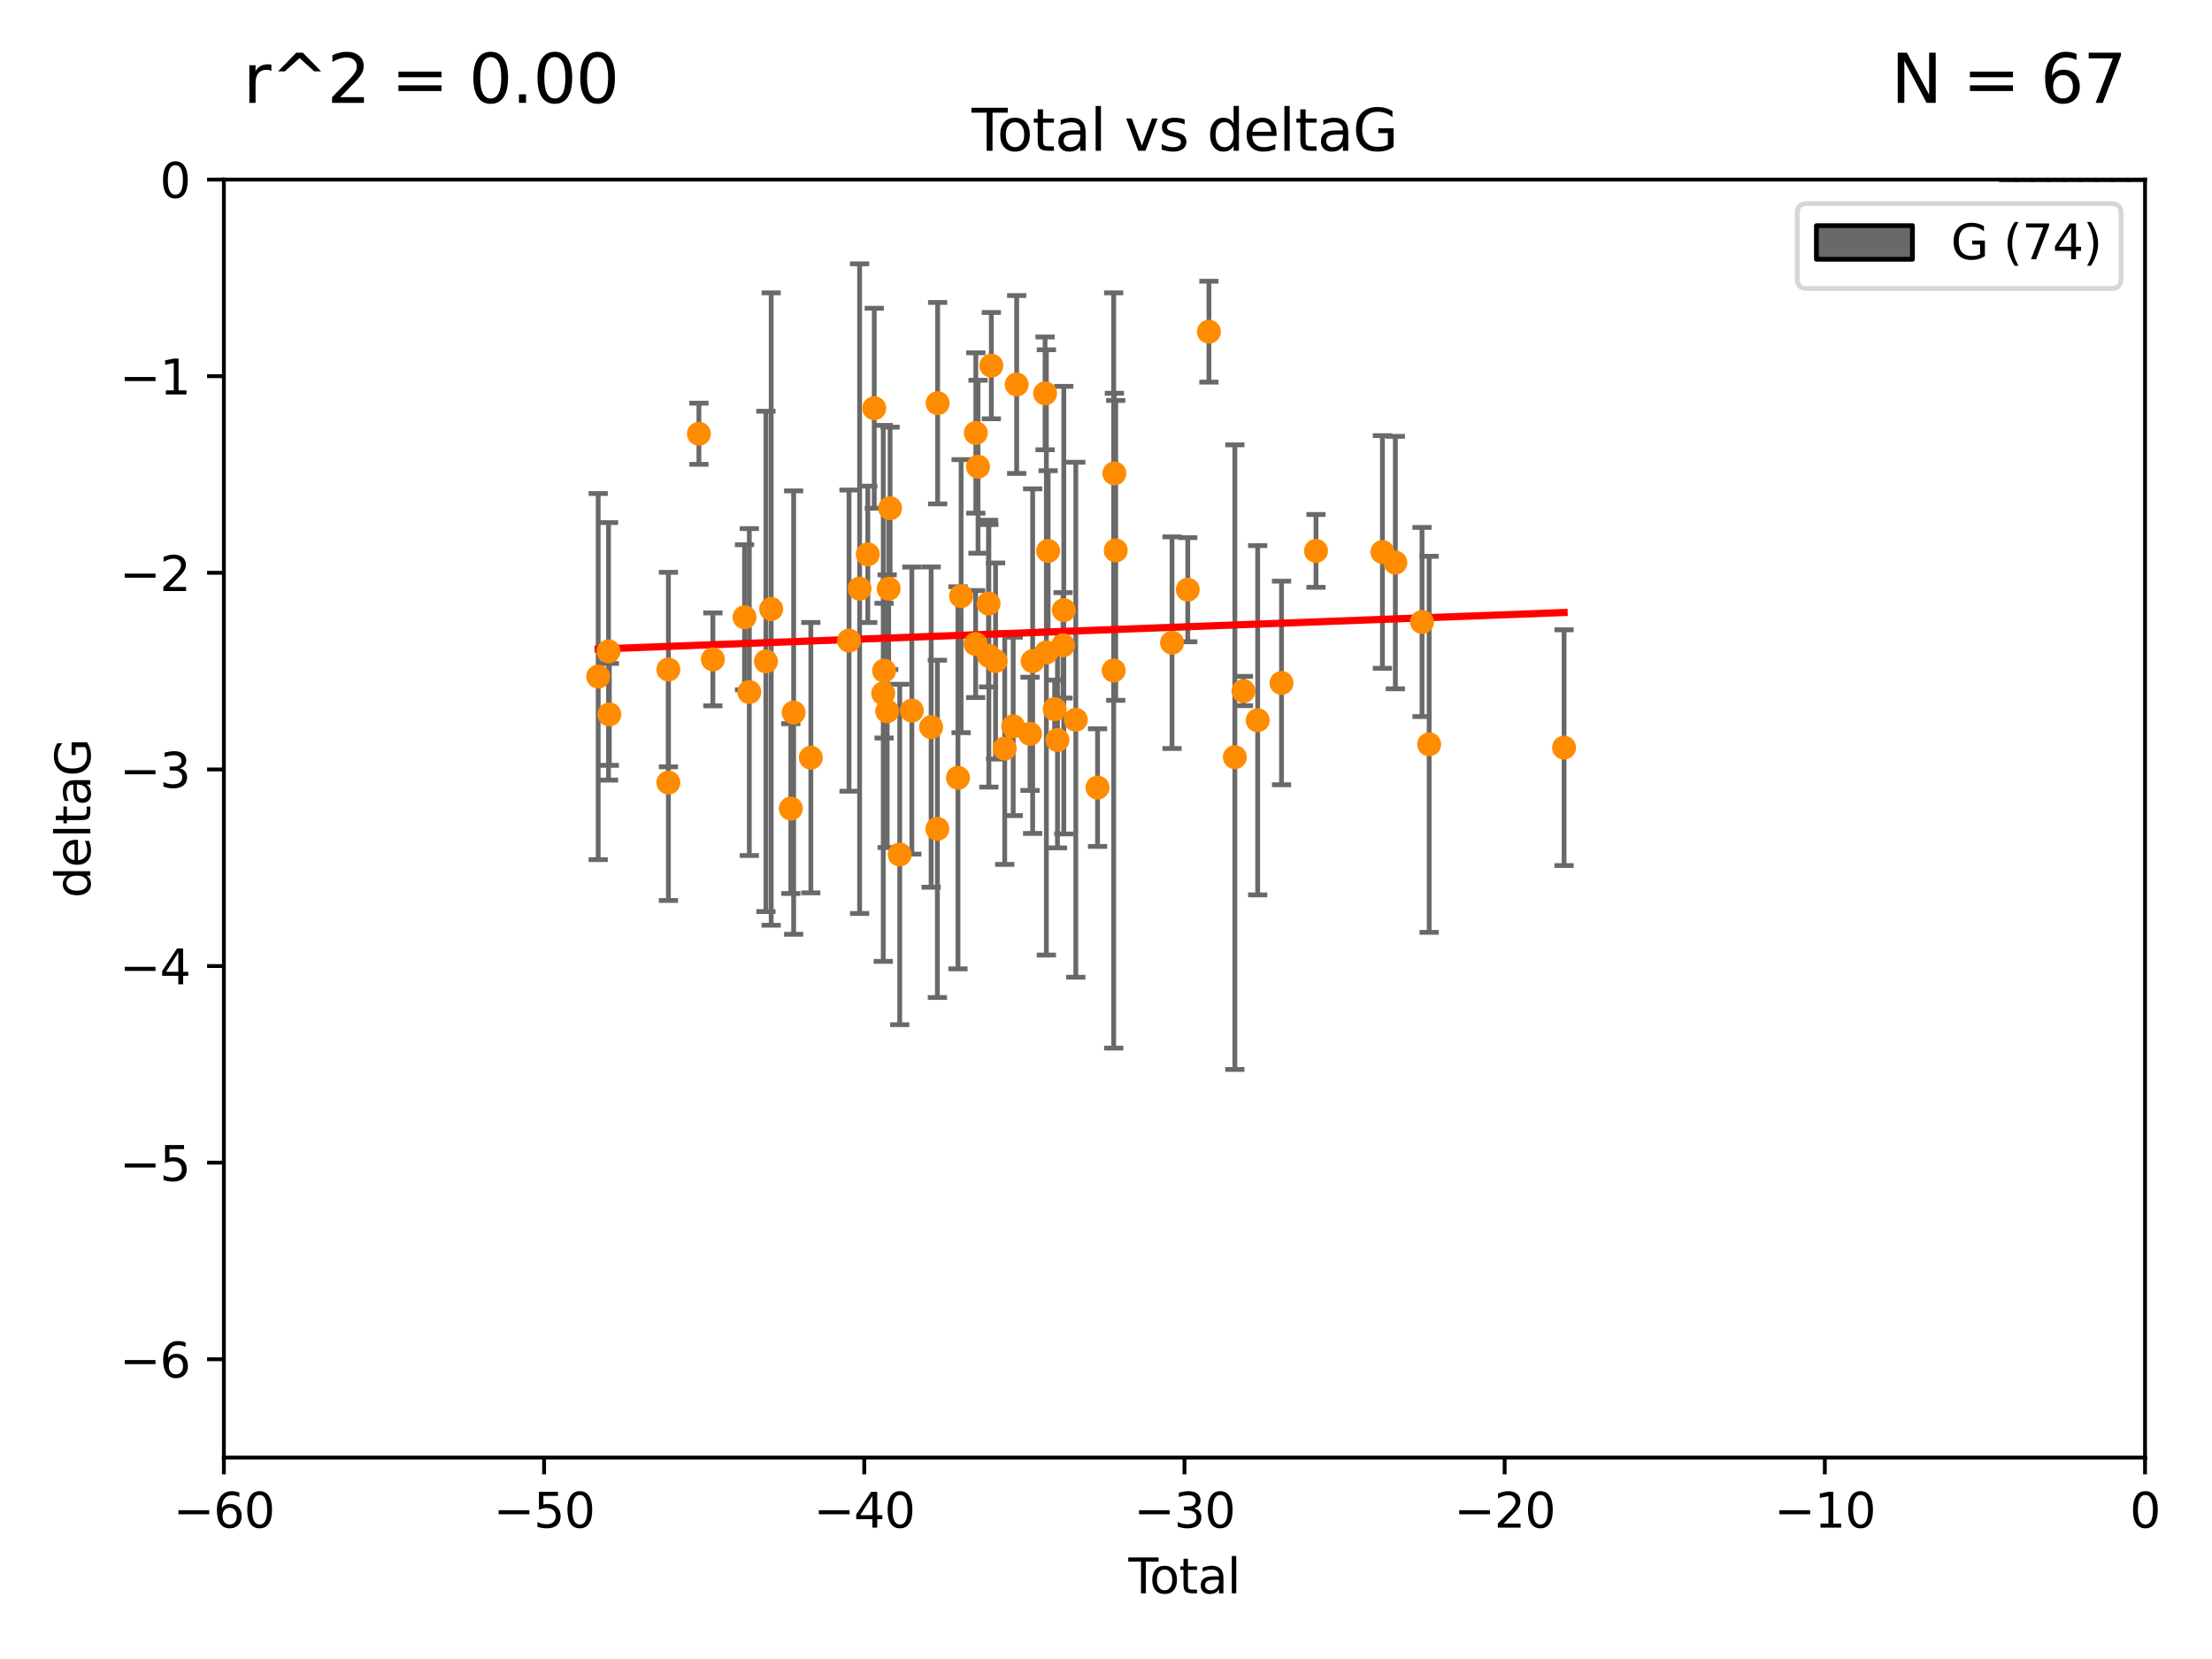 <?xml version="1.0" encoding="utf-8" standalone="no"?>
<!DOCTYPE svg PUBLIC "-//W3C//DTD SVG 1.1//EN"
  "http://www.w3.org/Graphics/SVG/1.1/DTD/svg11.dtd">
<svg xmlns:xlink="http://www.w3.org/1999/xlink" width="460.8pt" height="345.6pt" viewBox="0 0 460.8 345.6" xmlns="http://www.w3.org/2000/svg" version="1.1">
 <defs>
  <style type="text/css">*{stroke-linejoin: round; stroke-linecap: butt}</style>
 </defs>
 <g id="figure_1">
  <g id="patch_1">
   <path d="M 0 345.6 
L 460.8 345.6 
L 460.8 0 
L 0 0 
z
" style="fill: #ffffff"/>
  </g>
  <g id="axes_1">
   <g id="patch_2">
    <path d="M 46.64 303.64 
L 446.85 303.64 
L 446.85 37.411 
L 46.64 37.411 
z
" style="fill: #ffffff"/>
   </g>
   <g id="patch_3">
    <path d="M 416.675 37.411 
L 420.01 37.411 
L 420.01 37.411 
L 416.675 37.411 
z
" clip-path="url(#p3f05fe6dc8)" style="fill: #696969; stroke: #000000; stroke-linejoin: miter"/>
   </g>
   <g id="patch_4">
    <path d="M 420.01 37.411 
L 423.345 37.411 
L 423.345 -1273.254 
L 420.01 -1273.254 
z
" clip-path="url(#p3f05fe6dc8)" style="fill: #696969; stroke: #000000; stroke-linejoin: miter"/>
   </g>
   <g id="patch_5">
    <path d="M 423.345 37.411 
L 426.68 37.411 
L 426.68 -658.88 
L 423.345 -658.88 
z
" clip-path="url(#p3f05fe6dc8)" style="fill: #696969; stroke: #000000; stroke-linejoin: miter"/>
   </g>
   <g id="patch_6">
    <path d="M 426.68 37.411 
L 430.015 37.411 
L 430.015 -249.297 
L 426.68 -249.297 
z
" clip-path="url(#p3f05fe6dc8)" style="fill: #696969; stroke: #000000; stroke-linejoin: miter"/>
   </g>
   <g id="patch_7">
    <path d="M 430.015 37.411 
L 433.35 37.411 
L 433.35 -208.338 
L 430.015 -208.338 
z
" clip-path="url(#p3f05fe6dc8)" style="fill: #696969; stroke: #000000; stroke-linejoin: miter"/>
   </g>
   <g id="patch_8">
    <path d="M 433.35 37.411 
L 436.685 37.411 
L 436.685 -85.464 
L 433.35 -85.464 
z
" clip-path="url(#p3f05fe6dc8)" style="fill: #696969; stroke: #000000; stroke-linejoin: miter"/>
   </g>
   <g id="patch_9">
    <path d="M 436.685 37.411 
L 440.02 37.411 
L 440.02 -126.422 
L 436.685 -126.422 
z
" clip-path="url(#p3f05fe6dc8)" style="fill: #696969; stroke: #000000; stroke-linejoin: miter"/>
   </g>
   <g id="patch_10">
    <path d="M 440.02 37.411 
L 443.355 37.411 
L 443.355 -44.505 
L 440.02 -44.505 
z
" clip-path="url(#p3f05fe6dc8)" style="fill: #696969; stroke: #000000; stroke-linejoin: miter"/>
   </g>
   <g id="patch_11">
    <path d="M 443.355 37.411 
L 446.691 37.411 
L 446.691 -85.464 
L 443.355 -85.464 
z
" clip-path="url(#p3f05fe6dc8)" style="fill: #696969; stroke: #000000; stroke-linejoin: miter"/>
   </g>
   <g id="PathCollection_1">
    <defs>
     <path id="mf55f374296" d="M 0 1.118 
C 0.297 1.118 0.581 1 0.791 0.791 
C 1 0.581 1.118 0.297 1.118 0 
C 1.118 -0.297 1 -0.581 0.791 -0.791 
C 0.581 -1 0.297 -1.118 0 -1.118 
C -0.297 -1.118 -0.581 -1 -0.791 -0.791 
C -1 -0.581 -1.118 -0.297 -1.118 0 
C -1.118 0.297 -1 0.581 -0.791 0.791 
C -0.581 1 -0.297 1.118 0 1.118 
z
" style="stroke: #ff8c00"/>
    </defs>
    <g clip-path="url(#p3f05fe6dc8)">
     <use xlink:href="#mf55f374296" x="124.615" y="140.944" style="fill: #ff8c00; stroke: #ff8c00"/>
     <use xlink:href="#mf55f374296" x="126.767" y="135.686" style="fill: #ff8c00; stroke: #ff8c00"/>
     <use xlink:href="#mf55f374296" x="126.935" y="148.823" style="fill: #ff8c00; stroke: #ff8c00"/>
     <use xlink:href="#mf55f374296" x="139.238" y="163.027" style="fill: #ff8c00; stroke: #ff8c00"/>
     <use xlink:href="#mf55f374296" x="139.241" y="139.482" style="fill: #ff8c00; stroke: #ff8c00"/>
     <use xlink:href="#mf55f374296" x="145.596" y="90.356" style="fill: #ff8c00; stroke: #ff8c00"/>
     <use xlink:href="#mf55f374296" x="148.505" y="137.361" style="fill: #ff8c00; stroke: #ff8c00"/>
     <use xlink:href="#mf55f374296" x="155.1" y="128.589" style="fill: #ff8c00; stroke: #ff8c00"/>
     <use xlink:href="#mf55f374296" x="156.096" y="144.168" style="fill: #ff8c00; stroke: #ff8c00"/>
     <use xlink:href="#mf55f374296" x="159.559" y="137.783" style="fill: #ff8c00; stroke: #ff8c00"/>
     <use xlink:href="#mf55f374296" x="160.651" y="126.872" style="fill: #ff8c00; stroke: #ff8c00"/>
     <use xlink:href="#mf55f374296" x="164.742" y="168.441" style="fill: #ff8c00; stroke: #ff8c00"/>
     <use xlink:href="#mf55f374296" x="165.332" y="148.445" style="fill: #ff8c00; stroke: #ff8c00"/>
     <use xlink:href="#mf55f374296" x="168.912" y="157.835" style="fill: #ff8c00; stroke: #ff8c00"/>
     <use xlink:href="#mf55f374296" x="176.872" y="133.454" style="fill: #ff8c00; stroke: #ff8c00"/>
     <use xlink:href="#mf55f374296" x="179.071" y="122.627" style="fill: #ff8c00; stroke: #ff8c00"/>
     <use xlink:href="#mf55f374296" x="180.778" y="115.476" style="fill: #ff8c00; stroke: #ff8c00"/>
     <use xlink:href="#mf55f374296" x="182.122" y="85.045" style="fill: #ff8c00; stroke: #ff8c00"/>
     <use xlink:href="#mf55f374296" x="183.999" y="144.443" style="fill: #ff8c00; stroke: #ff8c00"/>
     <use xlink:href="#mf55f374296" x="184.171" y="139.714" style="fill: #ff8c00; stroke: #ff8c00"/>
     <use xlink:href="#mf55f374296" x="184.812" y="148.158" style="fill: #ff8c00; stroke: #ff8c00"/>
     <use xlink:href="#mf55f374296" x="185.126" y="122.636" style="fill: #ff8c00; stroke: #ff8c00"/>
     <use xlink:href="#mf55f374296" x="185.422" y="105.883" style="fill: #ff8c00; stroke: #ff8c00"/>
     <use xlink:href="#mf55f374296" x="187.429" y="178.006" style="fill: #ff8c00; stroke: #ff8c00"/>
     <use xlink:href="#mf55f374296" x="189.957" y="148.023" style="fill: #ff8c00; stroke: #ff8c00"/>
     <use xlink:href="#mf55f374296" x="193.973" y="151.468" style="fill: #ff8c00; stroke: #ff8c00"/>
     <use xlink:href="#mf55f374296" x="195.271" y="172.667" style="fill: #ff8c00; stroke: #ff8c00"/>
     <use xlink:href="#mf55f374296" x="195.329" y="83.988" style="fill: #ff8c00; stroke: #ff8c00"/>
     <use xlink:href="#mf55f374296" x="199.563" y="162.032" style="fill: #ff8c00; stroke: #ff8c00"/>
     <use xlink:href="#mf55f374296" x="200.215" y="124.187" style="fill: #ff8c00; stroke: #ff8c00"/>
     <use xlink:href="#mf55f374296" x="203.244" y="134.166" style="fill: #ff8c00; stroke: #ff8c00"/>
     <use xlink:href="#mf55f374296" x="203.279" y="90.2" style="fill: #ff8c00; stroke: #ff8c00"/>
     <use xlink:href="#mf55f374296" x="203.742" y="97.228" style="fill: #ff8c00; stroke: #ff8c00"/>
     <use xlink:href="#mf55f374296" x="205.934" y="125.733" style="fill: #ff8c00; stroke: #ff8c00"/>
     <use xlink:href="#mf55f374296" x="206" y="136.616" style="fill: #ff8c00; stroke: #ff8c00"/>
     <use xlink:href="#mf55f374296" x="206.515" y="76.167" style="fill: #ff8c00; stroke: #ff8c00"/>
     <use xlink:href="#mf55f374296" x="207.399" y="137.699" style="fill: #ff8c00; stroke: #ff8c00"/>
     <use xlink:href="#mf55f374296" x="209.301" y="155.934" style="fill: #ff8c00; stroke: #ff8c00"/>
     <use xlink:href="#mf55f374296" x="211.068" y="151.313" style="fill: #ff8c00; stroke: #ff8c00"/>
     <use xlink:href="#mf55f374296" x="211.791" y="80.094" style="fill: #ff8c00; stroke: #ff8c00"/>
     <use xlink:href="#mf55f374296" x="214.574" y="152.872" style="fill: #ff8c00; stroke: #ff8c00"/>
     <use xlink:href="#mf55f374296" x="215.119" y="137.728" style="fill: #ff8c00; stroke: #ff8c00"/>
     <use xlink:href="#mf55f374296" x="217.709" y="81.947" style="fill: #ff8c00; stroke: #ff8c00"/>
     <use xlink:href="#mf55f374296" x="217.978" y="135.909" style="fill: #ff8c00; stroke: #ff8c00"/>
     <use xlink:href="#mf55f374296" x="218.346" y="114.764" style="fill: #ff8c00; stroke: #ff8c00"/>
     <use xlink:href="#mf55f374296" x="219.703" y="147.722" style="fill: #ff8c00; stroke: #ff8c00"/>
     <use xlink:href="#mf55f374296" x="220.294" y="154.155" style="fill: #ff8c00; stroke: #ff8c00"/>
     <use xlink:href="#mf55f374296" x="221.45" y="134.434" style="fill: #ff8c00; stroke: #ff8c00"/>
     <use xlink:href="#mf55f374296" x="221.608" y="127.102" style="fill: #ff8c00; stroke: #ff8c00"/>
     <use xlink:href="#mf55f374296" x="224.109" y="149.934" style="fill: #ff8c00; stroke: #ff8c00"/>
     <use xlink:href="#mf55f374296" x="228.638" y="164.072" style="fill: #ff8c00; stroke: #ff8c00"/>
     <use xlink:href="#mf55f374296" x="232.003" y="139.672" style="fill: #ff8c00; stroke: #ff8c00"/>
     <use xlink:href="#mf55f374296" x="232.144" y="98.614" style="fill: #ff8c00; stroke: #ff8c00"/>
     <use xlink:href="#mf55f374296" x="232.427" y="114.66" style="fill: #ff8c00; stroke: #ff8c00"/>
     <use xlink:href="#mf55f374296" x="244.154" y="133.882" style="fill: #ff8c00; stroke: #ff8c00"/>
     <use xlink:href="#mf55f374296" x="247.434" y="122.845" style="fill: #ff8c00; stroke: #ff8c00"/>
     <use xlink:href="#mf55f374296" x="251.841" y="69.093" style="fill: #ff8c00; stroke: #ff8c00"/>
     <use xlink:href="#mf55f374296" x="257.243" y="157.729" style="fill: #ff8c00; stroke: #ff8c00"/>
     <use xlink:href="#mf55f374296" x="259.034" y="143.954" style="fill: #ff8c00; stroke: #ff8c00"/>
     <use xlink:href="#mf55f374296" x="262.001" y="150.038" style="fill: #ff8c00; stroke: #ff8c00"/>
     <use xlink:href="#mf55f374296" x="266.964" y="142.274" style="fill: #ff8c00; stroke: #ff8c00"/>
     <use xlink:href="#mf55f374296" x="274.148" y="114.763" style="fill: #ff8c00; stroke: #ff8c00"/>
     <use xlink:href="#mf55f374296" x="287.981" y="114.987" style="fill: #ff8c00; stroke: #ff8c00"/>
     <use xlink:href="#mf55f374296" x="290.681" y="117.198" style="fill: #ff8c00; stroke: #ff8c00"/>
     <use xlink:href="#mf55f374296" x="296.234" y="129.571" style="fill: #ff8c00; stroke: #ff8c00"/>
     <use xlink:href="#mf55f374296" x="297.72" y="155.059" style="fill: #ff8c00; stroke: #ff8c00"/>
     <use xlink:href="#mf55f374296" x="325.824" y="155.752" style="fill: #ff8c00; stroke: #ff8c00"/>
    </g>
   </g>
   <g id="matplotlib.axis_1">
    <g id="xtick_1">
     <g id="line2d_1">
      <defs>
       <path id="m2615e1c889" d="M 0 0 
L 0 3.5 
" style="stroke: #000000; stroke-width: 0.8"/>
      </defs>
      <g>
       <use xlink:href="#m2615e1c889" x="46.64" y="303.64" style="stroke: #000000; stroke-width: 0.8"/>
      </g>
     </g>
     <g id="text_1">
      <!-- −60 -->
      <g transform="translate(36.088 318.238)scale(0.1 -0.1)">
       <defs>
        <path id="DejaVuSans-2212" d="M 678 2272 
L 4684 2272 
L 4684 1741 
L 678 1741 
L 678 2272 
z
" transform="scale(0.016)"/>
        <path id="DejaVuSans-36" d="M 2113 2584 
Q 1688 2584 1439 2293 
Q 1191 2003 1191 1497 
Q 1191 994 1439 701 
Q 1688 409 2113 409 
Q 2538 409 2786 701 
Q 3034 994 3034 1497 
Q 3034 2003 2786 2293 
Q 2538 2584 2113 2584 
z
M 3366 4563 
L 3366 3988 
Q 3128 4100 2886 4159 
Q 2644 4219 2406 4219 
Q 1781 4219 1451 3797 
Q 1122 3375 1075 2522 
Q 1259 2794 1537 2939 
Q 1816 3084 2150 3084 
Q 2853 3084 3261 2657 
Q 3669 2231 3669 1497 
Q 3669 778 3244 343 
Q 2819 -91 2113 -91 
Q 1303 -91 875 529 
Q 447 1150 447 2328 
Q 447 3434 972 4092 
Q 1497 4750 2381 4750 
Q 2619 4750 2861 4703 
Q 3103 4656 3366 4563 
z
" transform="scale(0.016)"/>
        <path id="DejaVuSans-30" d="M 2034 4250 
Q 1547 4250 1301 3770 
Q 1056 3291 1056 2328 
Q 1056 1369 1301 889 
Q 1547 409 2034 409 
Q 2525 409 2770 889 
Q 3016 1369 3016 2328 
Q 3016 3291 2770 3770 
Q 2525 4250 2034 4250 
z
M 2034 4750 
Q 2819 4750 3233 4129 
Q 3647 3509 3647 2328 
Q 3647 1150 3233 529 
Q 2819 -91 2034 -91 
Q 1250 -91 836 529 
Q 422 1150 422 2328 
Q 422 3509 836 4129 
Q 1250 4750 2034 4750 
z
" transform="scale(0.016)"/>
       </defs>
       <use xlink:href="#DejaVuSans-2212"/>
       <use xlink:href="#DejaVuSans-36" x="83.789"/>
       <use xlink:href="#DejaVuSans-30" x="147.412"/>
      </g>
     </g>
    </g>
    <g id="xtick_2">
     <g id="line2d_2">
      <g>
       <use xlink:href="#m2615e1c889" x="113.342" y="303.64" style="stroke: #000000; stroke-width: 0.8"/>
      </g>
     </g>
     <g id="text_2">
      <!-- −50 -->
      <g transform="translate(102.789 318.238)scale(0.1 -0.1)">
       <defs>
        <path id="DejaVuSans-35" d="M 691 4666 
L 3169 4666 
L 3169 4134 
L 1269 4134 
L 1269 2991 
Q 1406 3038 1543 3061 
Q 1681 3084 1819 3084 
Q 2600 3084 3056 2656 
Q 3513 2228 3513 1497 
Q 3513 744 3044 326 
Q 2575 -91 1722 -91 
Q 1428 -91 1123 -41 
Q 819 9 494 109 
L 494 744 
Q 775 591 1075 516 
Q 1375 441 1709 441 
Q 2250 441 2565 725 
Q 2881 1009 2881 1497 
Q 2881 1984 2565 2268 
Q 2250 2553 1709 2553 
Q 1456 2553 1204 2497 
Q 953 2441 691 2322 
L 691 4666 
z
" transform="scale(0.016)"/>
       </defs>
       <use xlink:href="#DejaVuSans-2212"/>
       <use xlink:href="#DejaVuSans-35" x="83.789"/>
       <use xlink:href="#DejaVuSans-30" x="147.412"/>
      </g>
     </g>
    </g>
    <g id="xtick_3">
     <g id="line2d_3">
      <g>
       <use xlink:href="#m2615e1c889" x="180.043" y="303.64" style="stroke: #000000; stroke-width: 0.8"/>
      </g>
     </g>
     <g id="text_3">
      <!-- −40 -->
      <g transform="translate(169.491 318.238)scale(0.1 -0.1)">
       <defs>
        <path id="DejaVuSans-34" d="M 2419 4116 
L 825 1625 
L 2419 1625 
L 2419 4116 
z
M 2253 4666 
L 3047 4666 
L 3047 1625 
L 3713 1625 
L 3713 1100 
L 3047 1100 
L 3047 0 
L 2419 0 
L 2419 1100 
L 313 1100 
L 313 1709 
L 2253 4666 
z
" transform="scale(0.016)"/>
       </defs>
       <use xlink:href="#DejaVuSans-2212"/>
       <use xlink:href="#DejaVuSans-34" x="83.789"/>
       <use xlink:href="#DejaVuSans-30" x="147.412"/>
      </g>
     </g>
    </g>
    <g id="xtick_4">
     <g id="line2d_4">
      <g>
       <use xlink:href="#m2615e1c889" x="246.745" y="303.64" style="stroke: #000000; stroke-width: 0.8"/>
      </g>
     </g>
     <g id="text_4">
      <!-- −30 -->
      <g transform="translate(236.193 318.238)scale(0.1 -0.1)">
       <defs>
        <path id="DejaVuSans-33" d="M 2597 2516 
Q 3050 2419 3304 2112 
Q 3559 1806 3559 1356 
Q 3559 666 3084 287 
Q 2609 -91 1734 -91 
Q 1441 -91 1130 -33 
Q 819 25 488 141 
L 488 750 
Q 750 597 1062 519 
Q 1375 441 1716 441 
Q 2309 441 2620 675 
Q 2931 909 2931 1356 
Q 2931 1769 2642 2001 
Q 2353 2234 1838 2234 
L 1294 2234 
L 1294 2753 
L 1863 2753 
Q 2328 2753 2575 2939 
Q 2822 3125 2822 3475 
Q 2822 3834 2567 4026 
Q 2313 4219 1838 4219 
Q 1578 4219 1281 4162 
Q 984 4106 628 3988 
L 628 4550 
Q 988 4650 1302 4700 
Q 1616 4750 1894 4750 
Q 2613 4750 3031 4423 
Q 3450 4097 3450 3541 
Q 3450 3153 3228 2886 
Q 3006 2619 2597 2516 
z
" transform="scale(0.016)"/>
       </defs>
       <use xlink:href="#DejaVuSans-2212"/>
       <use xlink:href="#DejaVuSans-33" x="83.789"/>
       <use xlink:href="#DejaVuSans-30" x="147.412"/>
      </g>
     </g>
    </g>
    <g id="xtick_5">
     <g id="line2d_5">
      <g>
       <use xlink:href="#m2615e1c889" x="313.447" y="303.64" style="stroke: #000000; stroke-width: 0.8"/>
      </g>
     </g>
     <g id="text_5">
      <!-- −20 -->
      <g transform="translate(302.894 318.238)scale(0.1 -0.1)">
       <defs>
        <path id="DejaVuSans-32" d="M 1228 531 
L 3431 531 
L 3431 0 
L 469 0 
L 469 531 
Q 828 903 1448 1529 
Q 2069 2156 2228 2338 
Q 2531 2678 2651 2914 
Q 2772 3150 2772 3378 
Q 2772 3750 2511 3984 
Q 2250 4219 1831 4219 
Q 1534 4219 1204 4116 
Q 875 4013 500 3803 
L 500 4441 
Q 881 4594 1212 4672 
Q 1544 4750 1819 4750 
Q 2544 4750 2975 4387 
Q 3406 4025 3406 3419 
Q 3406 3131 3298 2873 
Q 3191 2616 2906 2266 
Q 2828 2175 2409 1742 
Q 1991 1309 1228 531 
z
" transform="scale(0.016)"/>
       </defs>
       <use xlink:href="#DejaVuSans-2212"/>
       <use xlink:href="#DejaVuSans-32" x="83.789"/>
       <use xlink:href="#DejaVuSans-30" x="147.412"/>
      </g>
     </g>
    </g>
    <g id="xtick_6">
     <g id="line2d_6">
      <g>
       <use xlink:href="#m2615e1c889" x="380.148" y="303.64" style="stroke: #000000; stroke-width: 0.8"/>
      </g>
     </g>
     <g id="text_6">
      <!-- −10 -->
      <g transform="translate(369.596 318.238)scale(0.1 -0.1)">
       <defs>
        <path id="DejaVuSans-31" d="M 794 531 
L 1825 531 
L 1825 4091 
L 703 3866 
L 703 4441 
L 1819 4666 
L 2450 4666 
L 2450 531 
L 3481 531 
L 3481 0 
L 794 0 
L 794 531 
z
" transform="scale(0.016)"/>
       </defs>
       <use xlink:href="#DejaVuSans-2212"/>
       <use xlink:href="#DejaVuSans-31" x="83.789"/>
       <use xlink:href="#DejaVuSans-30" x="147.412"/>
      </g>
     </g>
    </g>
    <g id="xtick_7">
     <g id="line2d_7">
      <g>
       <use xlink:href="#m2615e1c889" x="446.85" y="303.64" style="stroke: #000000; stroke-width: 0.8"/>
      </g>
     </g>
     <g id="text_7">
      <!-- 0 -->
      <g transform="translate(443.669 318.238)scale(0.1 -0.1)">
       <use xlink:href="#DejaVuSans-30"/>
      </g>
     </g>
    </g>
    <g id="text_8">
     <!-- Total -->
     <g transform="translate(235.068 331.917)scale(0.1 -0.1)">
      <defs>
       <path id="DejaVuSans-54" d="M -19 4666 
L 3928 4666 
L 3928 4134 
L 2272 4134 
L 2272 0 
L 1638 0 
L 1638 4134 
L -19 4134 
L -19 4666 
z
" transform="scale(0.016)"/>
       <path id="DejaVuSans-6f" d="M 1959 3097 
Q 1497 3097 1228 2736 
Q 959 2375 959 1747 
Q 959 1119 1226 758 
Q 1494 397 1959 397 
Q 2419 397 2687 759 
Q 2956 1122 2956 1747 
Q 2956 2369 2687 2733 
Q 2419 3097 1959 3097 
z
M 1959 3584 
Q 2709 3584 3137 3096 
Q 3566 2609 3566 1747 
Q 3566 888 3137 398 
Q 2709 -91 1959 -91 
Q 1206 -91 779 398 
Q 353 888 353 1747 
Q 353 2609 779 3096 
Q 1206 3584 1959 3584 
z
" transform="scale(0.016)"/>
       <path id="DejaVuSans-74" d="M 1172 4494 
L 1172 3500 
L 2356 3500 
L 2356 3053 
L 1172 3053 
L 1172 1153 
Q 1172 725 1289 603 
Q 1406 481 1766 481 
L 2356 481 
L 2356 0 
L 1766 0 
Q 1100 0 847 248 
Q 594 497 594 1153 
L 594 3053 
L 172 3053 
L 172 3500 
L 594 3500 
L 594 4494 
L 1172 4494 
z
" transform="scale(0.016)"/>
       <path id="DejaVuSans-61" d="M 2194 1759 
Q 1497 1759 1228 1600 
Q 959 1441 959 1056 
Q 959 750 1161 570 
Q 1363 391 1709 391 
Q 2188 391 2477 730 
Q 2766 1069 2766 1631 
L 2766 1759 
L 2194 1759 
z
M 3341 1997 
L 3341 0 
L 2766 0 
L 2766 531 
Q 2569 213 2275 61 
Q 1981 -91 1556 -91 
Q 1019 -91 701 211 
Q 384 513 384 1019 
Q 384 1609 779 1909 
Q 1175 2209 1959 2209 
L 2766 2209 
L 2766 2266 
Q 2766 2663 2505 2880 
Q 2244 3097 1772 3097 
Q 1472 3097 1187 3025 
Q 903 2953 641 2809 
L 641 3341 
Q 956 3463 1253 3523 
Q 1550 3584 1831 3584 
Q 2591 3584 2966 3190 
Q 3341 2797 3341 1997 
z
" transform="scale(0.016)"/>
       <path id="DejaVuSans-6c" d="M 603 4863 
L 1178 4863 
L 1178 0 
L 603 0 
L 603 4863 
z
" transform="scale(0.016)"/>
      </defs>
      <use xlink:href="#DejaVuSans-54"/>
      <use xlink:href="#DejaVuSans-6f" x="44.084"/>
      <use xlink:href="#DejaVuSans-74" x="105.266"/>
      <use xlink:href="#DejaVuSans-61" x="144.475"/>
      <use xlink:href="#DejaVuSans-6c" x="205.754"/>
     </g>
    </g>
   </g>
   <g id="matplotlib.axis_2">
    <g id="ytick_1">
     <g id="line2d_8">
      <defs>
       <path id="m07a403a1aa" d="M 0 0 
L -3.5 0 
" style="stroke: #000000; stroke-width: 0.8"/>
      </defs>
      <g>
       <use xlink:href="#m07a403a1aa" x="46.64" y="283.161" style="stroke: #000000; stroke-width: 0.8"/>
      </g>
     </g>
     <g id="text_9">
      <!-- −6 -->
      <g transform="translate(24.898 286.96)scale(0.1 -0.1)">
       <use xlink:href="#DejaVuSans-2212"/>
       <use xlink:href="#DejaVuSans-36" x="83.789"/>
      </g>
     </g>
    </g>
    <g id="ytick_2">
     <g id="line2d_9">
      <g>
       <use xlink:href="#m07a403a1aa" x="46.64" y="242.203" style="stroke: #000000; stroke-width: 0.8"/>
      </g>
     </g>
     <g id="text_10">
      <!-- −5 -->
      <g transform="translate(24.898 246.002)scale(0.1 -0.1)">
       <use xlink:href="#DejaVuSans-2212"/>
       <use xlink:href="#DejaVuSans-35" x="83.789"/>
      </g>
     </g>
    </g>
    <g id="ytick_3">
     <g id="line2d_10">
      <g>
       <use xlink:href="#m07a403a1aa" x="46.64" y="201.244" style="stroke: #000000; stroke-width: 0.8"/>
      </g>
     </g>
     <g id="text_11">
      <!-- −4 -->
      <g transform="translate(24.898 205.044)scale(0.1 -0.1)">
       <use xlink:href="#DejaVuSans-2212"/>
       <use xlink:href="#DejaVuSans-34" x="83.789"/>
      </g>
     </g>
    </g>
    <g id="ytick_4">
     <g id="line2d_11">
      <g>
       <use xlink:href="#m07a403a1aa" x="46.64" y="160.286" style="stroke: #000000; stroke-width: 0.8"/>
      </g>
     </g>
     <g id="text_12">
      <!-- −3 -->
      <g transform="translate(24.898 164.085)scale(0.1 -0.1)">
       <use xlink:href="#DejaVuSans-2212"/>
       <use xlink:href="#DejaVuSans-33" x="83.789"/>
      </g>
     </g>
    </g>
    <g id="ytick_5">
     <g id="line2d_12">
      <g>
       <use xlink:href="#m07a403a1aa" x="46.64" y="119.328" style="stroke: #000000; stroke-width: 0.8"/>
      </g>
     </g>
     <g id="text_13">
      <!-- −2 -->
      <g transform="translate(24.898 123.127)scale(0.1 -0.1)">
       <use xlink:href="#DejaVuSans-2212"/>
       <use xlink:href="#DejaVuSans-32" x="83.789"/>
      </g>
     </g>
    </g>
    <g id="ytick_6">
     <g id="line2d_13">
      <g>
       <use xlink:href="#m07a403a1aa" x="46.64" y="78.369" style="stroke: #000000; stroke-width: 0.8"/>
      </g>
     </g>
     <g id="text_14">
      <!-- −1 -->
      <g transform="translate(24.898 82.169)scale(0.1 -0.1)">
       <use xlink:href="#DejaVuSans-2212"/>
       <use xlink:href="#DejaVuSans-31" x="83.789"/>
      </g>
     </g>
    </g>
    <g id="ytick_7">
     <g id="line2d_14">
      <g>
       <use xlink:href="#m07a403a1aa" x="46.64" y="37.411" style="stroke: #000000; stroke-width: 0.8"/>
      </g>
     </g>
     <g id="text_15">
      <!-- 0 -->
      <g transform="translate(33.278 41.21)scale(0.1 -0.1)">
       <use xlink:href="#DejaVuSans-30"/>
      </g>
     </g>
    </g>
    <g id="text_16">
     <!-- deltaG -->
     <g transform="translate(18.818 187.064)rotate(-90)scale(0.1 -0.1)">
      <defs>
       <path id="DejaVuSans-64" d="M 2906 2969 
L 2906 4863 
L 3481 4863 
L 3481 0 
L 2906 0 
L 2906 525 
Q 2725 213 2448 61 
Q 2172 -91 1784 -91 
Q 1150 -91 751 415 
Q 353 922 353 1747 
Q 353 2572 751 3078 
Q 1150 3584 1784 3584 
Q 2172 3584 2448 3432 
Q 2725 3281 2906 2969 
z
M 947 1747 
Q 947 1113 1208 752 
Q 1469 391 1925 391 
Q 2381 391 2643 752 
Q 2906 1113 2906 1747 
Q 2906 2381 2643 2742 
Q 2381 3103 1925 3103 
Q 1469 3103 1208 2742 
Q 947 2381 947 1747 
z
" transform="scale(0.016)"/>
       <path id="DejaVuSans-65" d="M 3597 1894 
L 3597 1613 
L 953 1613 
Q 991 1019 1311 708 
Q 1631 397 2203 397 
Q 2534 397 2845 478 
Q 3156 559 3463 722 
L 3463 178 
Q 3153 47 2828 -22 
Q 2503 -91 2169 -91 
Q 1331 -91 842 396 
Q 353 884 353 1716 
Q 353 2575 817 3079 
Q 1281 3584 2069 3584 
Q 2775 3584 3186 3129 
Q 3597 2675 3597 1894 
z
M 3022 2063 
Q 3016 2534 2758 2815 
Q 2500 3097 2075 3097 
Q 1594 3097 1305 2825 
Q 1016 2553 972 2059 
L 3022 2063 
z
" transform="scale(0.016)"/>
       <path id="DejaVuSans-47" d="M 3809 666 
L 3809 1919 
L 2778 1919 
L 2778 2438 
L 4434 2438 
L 4434 434 
Q 4069 175 3628 42 
Q 3188 -91 2688 -91 
Q 1594 -91 976 548 
Q 359 1188 359 2328 
Q 359 3472 976 4111 
Q 1594 4750 2688 4750 
Q 3144 4750 3555 4637 
Q 3966 4525 4313 4306 
L 4313 3634 
Q 3963 3931 3569 4081 
Q 3175 4231 2741 4231 
Q 1884 4231 1454 3753 
Q 1025 3275 1025 2328 
Q 1025 1384 1454 906 
Q 1884 428 2741 428 
Q 3075 428 3337 486 
Q 3600 544 3809 666 
z
" transform="scale(0.016)"/>
      </defs>
      <use xlink:href="#DejaVuSans-64"/>
      <use xlink:href="#DejaVuSans-65" x="63.477"/>
      <use xlink:href="#DejaVuSans-6c" x="125"/>
      <use xlink:href="#DejaVuSans-74" x="152.783"/>
      <use xlink:href="#DejaVuSans-61" x="191.992"/>
      <use xlink:href="#DejaVuSans-47" x="253.271"/>
     </g>
    </g>
   </g>
   <g id="LineCollection_1">
    <path d="M 124.615 179.078 
L 124.615 102.809 
" clip-path="url(#p3f05fe6dc8)" style="fill: none; stroke: #696969"/>
    <path d="M 126.767 162.509 
L 126.767 108.863 
" clip-path="url(#p3f05fe6dc8)" style="fill: none; stroke: #696969"/>
    <path d="M 126.935 159.438 
L 126.935 138.209 
" clip-path="url(#p3f05fe6dc8)" style="fill: none; stroke: #696969"/>
    <path d="M 139.238 187.583 
L 139.238 138.47 
" clip-path="url(#p3f05fe6dc8)" style="fill: none; stroke: #696969"/>
    <path d="M 139.241 159.744 
L 139.241 119.221 
" clip-path="url(#p3f05fe6dc8)" style="fill: none; stroke: #696969"/>
    <path d="M 145.596 96.725 
L 145.596 83.987 
" clip-path="url(#p3f05fe6dc8)" style="fill: none; stroke: #696969"/>
    <path d="M 148.505 147.037 
L 148.505 127.686 
" clip-path="url(#p3f05fe6dc8)" style="fill: none; stroke: #696969"/>
    <path d="M 155.1 143.707 
L 155.1 113.471 
" clip-path="url(#p3f05fe6dc8)" style="fill: none; stroke: #696969"/>
    <path d="M 156.096 178.218 
L 156.096 110.118 
" clip-path="url(#p3f05fe6dc8)" style="fill: none; stroke: #696969"/>
    <path d="M 159.559 189.901 
L 159.559 85.666 
" clip-path="url(#p3f05fe6dc8)" style="fill: none; stroke: #696969"/>
    <path d="M 160.651 192.742 
L 160.651 61.003 
" clip-path="url(#p3f05fe6dc8)" style="fill: none; stroke: #696969"/>
    <path d="M 164.742 186.134 
L 164.742 150.749 
" clip-path="url(#p3f05fe6dc8)" style="fill: none; stroke: #696969"/>
    <path d="M 165.332 194.63 
L 165.332 102.261 
" clip-path="url(#p3f05fe6dc8)" style="fill: none; stroke: #696969"/>
    <path d="M 168.912 185.993 
L 168.912 129.677 
" clip-path="url(#p3f05fe6dc8)" style="fill: none; stroke: #696969"/>
    <path d="M 176.872 164.824 
L 176.872 102.083 
" clip-path="url(#p3f05fe6dc8)" style="fill: none; stroke: #696969"/>
    <path d="M 179.071 190.293 
L 179.071 54.962 
" clip-path="url(#p3f05fe6dc8)" style="fill: none; stroke: #696969"/>
    <path d="M 180.778 129.683 
L 180.778 101.27 
" clip-path="url(#p3f05fe6dc8)" style="fill: none; stroke: #696969"/>
    <path d="M 182.122 105.878 
L 182.122 64.213 
" clip-path="url(#p3f05fe6dc8)" style="fill: none; stroke: #696969"/>
    <path d="M 183.999 200.27 
L 183.999 88.616 
" clip-path="url(#p3f05fe6dc8)" style="fill: none; stroke: #696969"/>
    <path d="M 184.171 153.746 
L 184.171 125.683 
" clip-path="url(#p3f05fe6dc8)" style="fill: none; stroke: #696969"/>
    <path d="M 184.812 176.564 
L 184.812 119.753 
" clip-path="url(#p3f05fe6dc8)" style="fill: none; stroke: #696969"/>
    <path d="M 185.126 139.478 
L 185.126 105.794 
" clip-path="url(#p3f05fe6dc8)" style="fill: none; stroke: #696969"/>
    <path d="M 185.422 122.782 
L 185.422 88.984 
" clip-path="url(#p3f05fe6dc8)" style="fill: none; stroke: #696969"/>
    <path d="M 187.429 213.461 
L 187.429 142.55 
" clip-path="url(#p3f05fe6dc8)" style="fill: none; stroke: #696969"/>
    <path d="M 189.957 177.922 
L 189.957 118.123 
" clip-path="url(#p3f05fe6dc8)" style="fill: none; stroke: #696969"/>
    <path d="M 193.973 184.823 
L 193.973 118.113 
" clip-path="url(#p3f05fe6dc8)" style="fill: none; stroke: #696969"/>
    <path d="M 195.271 207.799 
L 195.271 137.536 
" clip-path="url(#p3f05fe6dc8)" style="fill: none; stroke: #696969"/>
    <path d="M 195.329 104.967 
L 195.329 63.009 
" clip-path="url(#p3f05fe6dc8)" style="fill: none; stroke: #696969"/>
    <path d="M 199.563 201.832 
L 199.563 122.231 
" clip-path="url(#p3f05fe6dc8)" style="fill: none; stroke: #696969"/>
    <path d="M 200.215 152.628 
L 200.215 95.746 
" clip-path="url(#p3f05fe6dc8)" style="fill: none; stroke: #696969"/>
    <path d="M 203.244 145.313 
L 203.244 123.019 
" clip-path="url(#p3f05fe6dc8)" style="fill: none; stroke: #696969"/>
    <path d="M 203.279 106.903 
L 203.279 73.497 
" clip-path="url(#p3f05fe6dc8)" style="fill: none; stroke: #696969"/>
    <path d="M 203.742 115.243 
L 203.742 79.213 
" clip-path="url(#p3f05fe6dc8)" style="fill: none; stroke: #696969"/>
    <path d="M 205.934 143.096 
L 205.934 108.37 
" clip-path="url(#p3f05fe6dc8)" style="fill: none; stroke: #696969"/>
    <path d="M 206 163.967 
L 206 109.266 
" clip-path="url(#p3f05fe6dc8)" style="fill: none; stroke: #696969"/>
    <path d="M 206.515 87.237 
L 206.515 65.098 
" clip-path="url(#p3f05fe6dc8)" style="fill: none; stroke: #696969"/>
    <path d="M 207.399 158.129 
L 207.399 117.269 
" clip-path="url(#p3f05fe6dc8)" style="fill: none; stroke: #696969"/>
    <path d="M 209.301 180.07 
L 209.301 131.798 
" clip-path="url(#p3f05fe6dc8)" style="fill: none; stroke: #696969"/>
    <path d="M 211.068 169.905 
L 211.068 132.721 
" clip-path="url(#p3f05fe6dc8)" style="fill: none; stroke: #696969"/>
    <path d="M 211.791 98.622 
L 211.791 61.566 
" clip-path="url(#p3f05fe6dc8)" style="fill: none; stroke: #696969"/>
    <path d="M 214.574 164.666 
L 214.574 141.078 
" clip-path="url(#p3f05fe6dc8)" style="fill: none; stroke: #696969"/>
    <path d="M 215.119 173.618 
L 215.119 101.837 
" clip-path="url(#p3f05fe6dc8)" style="fill: none; stroke: #696969"/>
    <path d="M 217.709 93.693 
L 217.709 70.2 
" clip-path="url(#p3f05fe6dc8)" style="fill: none; stroke: #696969"/>
    <path d="M 217.978 198.955 
L 217.978 72.863 
" clip-path="url(#p3f05fe6dc8)" style="fill: none; stroke: #696969"/>
    <path d="M 218.346 131.471 
L 218.346 98.056 
" clip-path="url(#p3f05fe6dc8)" style="fill: none; stroke: #696969"/>
    <path d="M 219.703 153.777 
L 219.703 141.666 
" clip-path="url(#p3f05fe6dc8)" style="fill: none; stroke: #696969"/>
    <path d="M 220.294 176.624 
L 220.294 131.685 
" clip-path="url(#p3f05fe6dc8)" style="fill: none; stroke: #696969"/>
    <path d="M 221.45 145.417 
L 221.45 123.45 
" clip-path="url(#p3f05fe6dc8)" style="fill: none; stroke: #696969"/>
    <path d="M 221.608 173.719 
L 221.608 80.484 
" clip-path="url(#p3f05fe6dc8)" style="fill: none; stroke: #696969"/>
    <path d="M 224.109 203.572 
L 224.109 96.296 
" clip-path="url(#p3f05fe6dc8)" style="fill: none; stroke: #696969"/>
    <path d="M 228.638 176.324 
L 228.638 151.82 
" clip-path="url(#p3f05fe6dc8)" style="fill: none; stroke: #696969"/>
    <path d="M 232.003 218.336 
L 232.003 61.008 
" clip-path="url(#p3f05fe6dc8)" style="fill: none; stroke: #696969"/>
    <path d="M 232.144 115.307 
L 232.144 81.922 
" clip-path="url(#p3f05fe6dc8)" style="fill: none; stroke: #696969"/>
    <path d="M 232.427 145.895 
L 232.427 83.425 
" clip-path="url(#p3f05fe6dc8)" style="fill: none; stroke: #696969"/>
    <path d="M 244.154 155.925 
L 244.154 111.839 
" clip-path="url(#p3f05fe6dc8)" style="fill: none; stroke: #696969"/>
    <path d="M 247.434 133.693 
L 247.434 111.996 
" clip-path="url(#p3f05fe6dc8)" style="fill: none; stroke: #696969"/>
    <path d="M 251.841 79.606 
L 251.841 58.581 
" clip-path="url(#p3f05fe6dc8)" style="fill: none; stroke: #696969"/>
    <path d="M 257.243 222.785 
L 257.243 92.673 
" clip-path="url(#p3f05fe6dc8)" style="fill: none; stroke: #696969"/>
    <path d="M 259.034 147.011 
L 259.034 140.897 
" clip-path="url(#p3f05fe6dc8)" style="fill: none; stroke: #696969"/>
    <path d="M 262.001 186.421 
L 262.001 113.654 
" clip-path="url(#p3f05fe6dc8)" style="fill: none; stroke: #696969"/>
    <path d="M 266.964 163.48 
L 266.964 121.068 
" clip-path="url(#p3f05fe6dc8)" style="fill: none; stroke: #696969"/>
    <path d="M 274.148 122.348 
L 274.148 107.178 
" clip-path="url(#p3f05fe6dc8)" style="fill: none; stroke: #696969"/>
    <path d="M 287.981 139.218 
L 287.981 90.757 
" clip-path="url(#p3f05fe6dc8)" style="fill: none; stroke: #696969"/>
    <path d="M 290.681 143.493 
L 290.681 90.904 
" clip-path="url(#p3f05fe6dc8)" style="fill: none; stroke: #696969"/>
    <path d="M 296.234 149.267 
L 296.234 109.876 
" clip-path="url(#p3f05fe6dc8)" style="fill: none; stroke: #696969"/>
    <path d="M 297.72 194.233 
L 297.72 115.886 
" clip-path="url(#p3f05fe6dc8)" style="fill: none; stroke: #696969"/>
    <path d="M 325.824 180.306 
L 325.824 131.198 
" clip-path="url(#p3f05fe6dc8)" style="fill: none; stroke: #696969"/>
   </g>
   <g id="line2d_15">
    <defs>
     <path id="m7b98460fb3" d="M 2 0 
L -2 -0 
" style="stroke: #696969"/>
    </defs>
    <g clip-path="url(#p3f05fe6dc8)">
     <use xlink:href="#m7b98460fb3" x="124.615" y="179.078" style="fill: #696969; stroke: #696969"/>
     <use xlink:href="#m7b98460fb3" x="126.767" y="162.509" style="fill: #696969; stroke: #696969"/>
     <use xlink:href="#m7b98460fb3" x="126.935" y="159.438" style="fill: #696969; stroke: #696969"/>
     <use xlink:href="#m7b98460fb3" x="139.238" y="187.583" style="fill: #696969; stroke: #696969"/>
     <use xlink:href="#m7b98460fb3" x="139.241" y="159.744" style="fill: #696969; stroke: #696969"/>
     <use xlink:href="#m7b98460fb3" x="145.596" y="96.725" style="fill: #696969; stroke: #696969"/>
     <use xlink:href="#m7b98460fb3" x="148.505" y="147.037" style="fill: #696969; stroke: #696969"/>
     <use xlink:href="#m7b98460fb3" x="155.1" y="143.707" style="fill: #696969; stroke: #696969"/>
     <use xlink:href="#m7b98460fb3" x="156.096" y="178.218" style="fill: #696969; stroke: #696969"/>
     <use xlink:href="#m7b98460fb3" x="159.559" y="189.901" style="fill: #696969; stroke: #696969"/>
     <use xlink:href="#m7b98460fb3" x="160.651" y="192.742" style="fill: #696969; stroke: #696969"/>
     <use xlink:href="#m7b98460fb3" x="164.742" y="186.134" style="fill: #696969; stroke: #696969"/>
     <use xlink:href="#m7b98460fb3" x="165.332" y="194.63" style="fill: #696969; stroke: #696969"/>
     <use xlink:href="#m7b98460fb3" x="168.912" y="185.993" style="fill: #696969; stroke: #696969"/>
     <use xlink:href="#m7b98460fb3" x="176.872" y="164.824" style="fill: #696969; stroke: #696969"/>
     <use xlink:href="#m7b98460fb3" x="179.071" y="190.293" style="fill: #696969; stroke: #696969"/>
     <use xlink:href="#m7b98460fb3" x="180.778" y="129.683" style="fill: #696969; stroke: #696969"/>
     <use xlink:href="#m7b98460fb3" x="182.122" y="105.878" style="fill: #696969; stroke: #696969"/>
     <use xlink:href="#m7b98460fb3" x="183.999" y="200.27" style="fill: #696969; stroke: #696969"/>
     <use xlink:href="#m7b98460fb3" x="184.171" y="153.746" style="fill: #696969; stroke: #696969"/>
     <use xlink:href="#m7b98460fb3" x="184.812" y="176.564" style="fill: #696969; stroke: #696969"/>
     <use xlink:href="#m7b98460fb3" x="185.126" y="139.478" style="fill: #696969; stroke: #696969"/>
     <use xlink:href="#m7b98460fb3" x="185.422" y="122.782" style="fill: #696969; stroke: #696969"/>
     <use xlink:href="#m7b98460fb3" x="187.429" y="213.461" style="fill: #696969; stroke: #696969"/>
     <use xlink:href="#m7b98460fb3" x="189.957" y="177.922" style="fill: #696969; stroke: #696969"/>
     <use xlink:href="#m7b98460fb3" x="193.973" y="184.823" style="fill: #696969; stroke: #696969"/>
     <use xlink:href="#m7b98460fb3" x="195.271" y="207.799" style="fill: #696969; stroke: #696969"/>
     <use xlink:href="#m7b98460fb3" x="195.329" y="104.967" style="fill: #696969; stroke: #696969"/>
     <use xlink:href="#m7b98460fb3" x="199.563" y="201.832" style="fill: #696969; stroke: #696969"/>
     <use xlink:href="#m7b98460fb3" x="200.215" y="152.628" style="fill: #696969; stroke: #696969"/>
     <use xlink:href="#m7b98460fb3" x="203.244" y="145.313" style="fill: #696969; stroke: #696969"/>
     <use xlink:href="#m7b98460fb3" x="203.279" y="106.903" style="fill: #696969; stroke: #696969"/>
     <use xlink:href="#m7b98460fb3" x="203.742" y="115.243" style="fill: #696969; stroke: #696969"/>
     <use xlink:href="#m7b98460fb3" x="205.934" y="143.096" style="fill: #696969; stroke: #696969"/>
     <use xlink:href="#m7b98460fb3" x="206" y="163.967" style="fill: #696969; stroke: #696969"/>
     <use xlink:href="#m7b98460fb3" x="206.515" y="87.237" style="fill: #696969; stroke: #696969"/>
     <use xlink:href="#m7b98460fb3" x="207.399" y="158.129" style="fill: #696969; stroke: #696969"/>
     <use xlink:href="#m7b98460fb3" x="209.301" y="180.07" style="fill: #696969; stroke: #696969"/>
     <use xlink:href="#m7b98460fb3" x="211.068" y="169.905" style="fill: #696969; stroke: #696969"/>
     <use xlink:href="#m7b98460fb3" x="211.791" y="98.622" style="fill: #696969; stroke: #696969"/>
     <use xlink:href="#m7b98460fb3" x="214.574" y="164.666" style="fill: #696969; stroke: #696969"/>
     <use xlink:href="#m7b98460fb3" x="215.119" y="173.618" style="fill: #696969; stroke: #696969"/>
     <use xlink:href="#m7b98460fb3" x="217.709" y="93.693" style="fill: #696969; stroke: #696969"/>
     <use xlink:href="#m7b98460fb3" x="217.978" y="198.955" style="fill: #696969; stroke: #696969"/>
     <use xlink:href="#m7b98460fb3" x="218.346" y="131.471" style="fill: #696969; stroke: #696969"/>
     <use xlink:href="#m7b98460fb3" x="219.703" y="153.777" style="fill: #696969; stroke: #696969"/>
     <use xlink:href="#m7b98460fb3" x="220.294" y="176.624" style="fill: #696969; stroke: #696969"/>
     <use xlink:href="#m7b98460fb3" x="221.45" y="145.417" style="fill: #696969; stroke: #696969"/>
     <use xlink:href="#m7b98460fb3" x="221.608" y="173.719" style="fill: #696969; stroke: #696969"/>
     <use xlink:href="#m7b98460fb3" x="224.109" y="203.572" style="fill: #696969; stroke: #696969"/>
     <use xlink:href="#m7b98460fb3" x="228.638" y="176.324" style="fill: #696969; stroke: #696969"/>
     <use xlink:href="#m7b98460fb3" x="232.003" y="218.336" style="fill: #696969; stroke: #696969"/>
     <use xlink:href="#m7b98460fb3" x="232.144" y="115.307" style="fill: #696969; stroke: #696969"/>
     <use xlink:href="#m7b98460fb3" x="232.427" y="145.895" style="fill: #696969; stroke: #696969"/>
     <use xlink:href="#m7b98460fb3" x="244.154" y="155.925" style="fill: #696969; stroke: #696969"/>
     <use xlink:href="#m7b98460fb3" x="247.434" y="133.693" style="fill: #696969; stroke: #696969"/>
     <use xlink:href="#m7b98460fb3" x="251.841" y="79.606" style="fill: #696969; stroke: #696969"/>
     <use xlink:href="#m7b98460fb3" x="257.243" y="222.785" style="fill: #696969; stroke: #696969"/>
     <use xlink:href="#m7b98460fb3" x="259.034" y="147.011" style="fill: #696969; stroke: #696969"/>
     <use xlink:href="#m7b98460fb3" x="262.001" y="186.421" style="fill: #696969; stroke: #696969"/>
     <use xlink:href="#m7b98460fb3" x="266.964" y="163.48" style="fill: #696969; stroke: #696969"/>
     <use xlink:href="#m7b98460fb3" x="274.148" y="122.348" style="fill: #696969; stroke: #696969"/>
     <use xlink:href="#m7b98460fb3" x="287.981" y="139.218" style="fill: #696969; stroke: #696969"/>
     <use xlink:href="#m7b98460fb3" x="290.681" y="143.493" style="fill: #696969; stroke: #696969"/>
     <use xlink:href="#m7b98460fb3" x="296.234" y="149.267" style="fill: #696969; stroke: #696969"/>
     <use xlink:href="#m7b98460fb3" x="297.72" y="194.233" style="fill: #696969; stroke: #696969"/>
     <use xlink:href="#m7b98460fb3" x="325.824" y="180.306" style="fill: #696969; stroke: #696969"/>
    </g>
   </g>
   <g id="line2d_16">
    <g clip-path="url(#p3f05fe6dc8)">
     <use xlink:href="#m7b98460fb3" x="124.615" y="102.809" style="fill: #696969; stroke: #696969"/>
     <use xlink:href="#m7b98460fb3" x="126.767" y="108.863" style="fill: #696969; stroke: #696969"/>
     <use xlink:href="#m7b98460fb3" x="126.935" y="138.209" style="fill: #696969; stroke: #696969"/>
     <use xlink:href="#m7b98460fb3" x="139.238" y="138.47" style="fill: #696969; stroke: #696969"/>
     <use xlink:href="#m7b98460fb3" x="139.241" y="119.221" style="fill: #696969; stroke: #696969"/>
     <use xlink:href="#m7b98460fb3" x="145.596" y="83.987" style="fill: #696969; stroke: #696969"/>
     <use xlink:href="#m7b98460fb3" x="148.505" y="127.686" style="fill: #696969; stroke: #696969"/>
     <use xlink:href="#m7b98460fb3" x="155.1" y="113.471" style="fill: #696969; stroke: #696969"/>
     <use xlink:href="#m7b98460fb3" x="156.096" y="110.118" style="fill: #696969; stroke: #696969"/>
     <use xlink:href="#m7b98460fb3" x="159.559" y="85.666" style="fill: #696969; stroke: #696969"/>
     <use xlink:href="#m7b98460fb3" x="160.651" y="61.003" style="fill: #696969; stroke: #696969"/>
     <use xlink:href="#m7b98460fb3" x="164.742" y="150.749" style="fill: #696969; stroke: #696969"/>
     <use xlink:href="#m7b98460fb3" x="165.332" y="102.261" style="fill: #696969; stroke: #696969"/>
     <use xlink:href="#m7b98460fb3" x="168.912" y="129.677" style="fill: #696969; stroke: #696969"/>
     <use xlink:href="#m7b98460fb3" x="176.872" y="102.083" style="fill: #696969; stroke: #696969"/>
     <use xlink:href="#m7b98460fb3" x="179.071" y="54.962" style="fill: #696969; stroke: #696969"/>
     <use xlink:href="#m7b98460fb3" x="180.778" y="101.27" style="fill: #696969; stroke: #696969"/>
     <use xlink:href="#m7b98460fb3" x="182.122" y="64.213" style="fill: #696969; stroke: #696969"/>
     <use xlink:href="#m7b98460fb3" x="183.999" y="88.616" style="fill: #696969; stroke: #696969"/>
     <use xlink:href="#m7b98460fb3" x="184.171" y="125.683" style="fill: #696969; stroke: #696969"/>
     <use xlink:href="#m7b98460fb3" x="184.812" y="119.753" style="fill: #696969; stroke: #696969"/>
     <use xlink:href="#m7b98460fb3" x="185.126" y="105.794" style="fill: #696969; stroke: #696969"/>
     <use xlink:href="#m7b98460fb3" x="185.422" y="88.984" style="fill: #696969; stroke: #696969"/>
     <use xlink:href="#m7b98460fb3" x="187.429" y="142.55" style="fill: #696969; stroke: #696969"/>
     <use xlink:href="#m7b98460fb3" x="189.957" y="118.123" style="fill: #696969; stroke: #696969"/>
     <use xlink:href="#m7b98460fb3" x="193.973" y="118.113" style="fill: #696969; stroke: #696969"/>
     <use xlink:href="#m7b98460fb3" x="195.271" y="137.536" style="fill: #696969; stroke: #696969"/>
     <use xlink:href="#m7b98460fb3" x="195.329" y="63.009" style="fill: #696969; stroke: #696969"/>
     <use xlink:href="#m7b98460fb3" x="199.563" y="122.231" style="fill: #696969; stroke: #696969"/>
     <use xlink:href="#m7b98460fb3" x="200.215" y="95.746" style="fill: #696969; stroke: #696969"/>
     <use xlink:href="#m7b98460fb3" x="203.244" y="123.019" style="fill: #696969; stroke: #696969"/>
     <use xlink:href="#m7b98460fb3" x="203.279" y="73.497" style="fill: #696969; stroke: #696969"/>
     <use xlink:href="#m7b98460fb3" x="203.742" y="79.213" style="fill: #696969; stroke: #696969"/>
     <use xlink:href="#m7b98460fb3" x="205.934" y="108.37" style="fill: #696969; stroke: #696969"/>
     <use xlink:href="#m7b98460fb3" x="206" y="109.266" style="fill: #696969; stroke: #696969"/>
     <use xlink:href="#m7b98460fb3" x="206.515" y="65.098" style="fill: #696969; stroke: #696969"/>
     <use xlink:href="#m7b98460fb3" x="207.399" y="117.269" style="fill: #696969; stroke: #696969"/>
     <use xlink:href="#m7b98460fb3" x="209.301" y="131.798" style="fill: #696969; stroke: #696969"/>
     <use xlink:href="#m7b98460fb3" x="211.068" y="132.721" style="fill: #696969; stroke: #696969"/>
     <use xlink:href="#m7b98460fb3" x="211.791" y="61.566" style="fill: #696969; stroke: #696969"/>
     <use xlink:href="#m7b98460fb3" x="214.574" y="141.078" style="fill: #696969; stroke: #696969"/>
     <use xlink:href="#m7b98460fb3" x="215.119" y="101.837" style="fill: #696969; stroke: #696969"/>
     <use xlink:href="#m7b98460fb3" x="217.709" y="70.2" style="fill: #696969; stroke: #696969"/>
     <use xlink:href="#m7b98460fb3" x="217.978" y="72.863" style="fill: #696969; stroke: #696969"/>
     <use xlink:href="#m7b98460fb3" x="218.346" y="98.056" style="fill: #696969; stroke: #696969"/>
     <use xlink:href="#m7b98460fb3" x="219.703" y="141.666" style="fill: #696969; stroke: #696969"/>
     <use xlink:href="#m7b98460fb3" x="220.294" y="131.685" style="fill: #696969; stroke: #696969"/>
     <use xlink:href="#m7b98460fb3" x="221.45" y="123.45" style="fill: #696969; stroke: #696969"/>
     <use xlink:href="#m7b98460fb3" x="221.608" y="80.484" style="fill: #696969; stroke: #696969"/>
     <use xlink:href="#m7b98460fb3" x="224.109" y="96.296" style="fill: #696969; stroke: #696969"/>
     <use xlink:href="#m7b98460fb3" x="228.638" y="151.82" style="fill: #696969; stroke: #696969"/>
     <use xlink:href="#m7b98460fb3" x="232.003" y="61.008" style="fill: #696969; stroke: #696969"/>
     <use xlink:href="#m7b98460fb3" x="232.144" y="81.922" style="fill: #696969; stroke: #696969"/>
     <use xlink:href="#m7b98460fb3" x="232.427" y="83.425" style="fill: #696969; stroke: #696969"/>
     <use xlink:href="#m7b98460fb3" x="244.154" y="111.839" style="fill: #696969; stroke: #696969"/>
     <use xlink:href="#m7b98460fb3" x="247.434" y="111.996" style="fill: #696969; stroke: #696969"/>
     <use xlink:href="#m7b98460fb3" x="251.841" y="58.581" style="fill: #696969; stroke: #696969"/>
     <use xlink:href="#m7b98460fb3" x="257.243" y="92.673" style="fill: #696969; stroke: #696969"/>
     <use xlink:href="#m7b98460fb3" x="259.034" y="140.897" style="fill: #696969; stroke: #696969"/>
     <use xlink:href="#m7b98460fb3" x="262.001" y="113.654" style="fill: #696969; stroke: #696969"/>
     <use xlink:href="#m7b98460fb3" x="266.964" y="121.068" style="fill: #696969; stroke: #696969"/>
     <use xlink:href="#m7b98460fb3" x="274.148" y="107.178" style="fill: #696969; stroke: #696969"/>
     <use xlink:href="#m7b98460fb3" x="287.981" y="90.757" style="fill: #696969; stroke: #696969"/>
     <use xlink:href="#m7b98460fb3" x="290.681" y="90.904" style="fill: #696969; stroke: #696969"/>
     <use xlink:href="#m7b98460fb3" x="296.234" y="109.876" style="fill: #696969; stroke: #696969"/>
     <use xlink:href="#m7b98460fb3" x="297.72" y="115.886" style="fill: #696969; stroke: #696969"/>
     <use xlink:href="#m7b98460fb3" x="325.824" y="131.198" style="fill: #696969; stroke: #696969"/>
    </g>
   </g>
   <g id="line2d_17">
    <path d="M 124.615 135.206 
L 126.767 135.125 
L 126.935 135.118 
L 139.238 134.653 
L 139.241 134.653 
L 145.596 134.413 
L 148.505 134.303 
L 155.1 134.053 
L 156.096 134.016 
L 159.559 133.885 
L 160.651 133.843 
L 164.742 133.689 
L 165.332 133.666 
L 168.912 133.531 
L 176.872 133.23 
L 179.071 133.147 
L 180.778 133.082 
L 182.122 133.031 
L 183.999 132.96 
L 184.171 132.954 
L 184.812 132.93 
L 185.126 132.918 
L 185.422 132.907 
L 187.429 132.831 
L 189.957 132.735 
L 193.973 132.583 
L 195.271 132.534 
L 195.329 132.532 
L 199.563 132.372 
L 200.215 132.347 
L 203.244 132.233 
L 203.279 132.231 
L 203.742 132.214 
L 205.934 132.131 
L 206 132.128 
L 206.515 132.109 
L 207.399 132.075 
L 209.301 132.003 
L 211.068 131.937 
L 211.791 131.909 
L 214.574 131.804 
L 215.119 131.783 
L 217.709 131.686 
L 217.978 131.675 
L 218.346 131.661 
L 219.703 131.61 
L 220.294 131.588 
L 221.45 131.544 
L 221.608 131.538 
L 224.109 131.443 
L 228.638 131.272 
L 232.003 131.145 
L 232.144 131.14 
L 232.427 131.129 
L 244.154 130.685 
L 247.434 130.561 
L 251.841 130.395 
L 257.243 130.19 
L 259.034 130.123 
L 262.001 130.01 
L 266.964 129.823 
L 274.148 129.551 
L 287.981 129.028 
L 290.681 128.926 
L 296.234 128.716 
L 297.72 128.66 
L 325.824 127.597 
" clip-path="url(#p3f05fe6dc8)" style="fill: none; stroke: #ff0000; stroke-width: 1.5; stroke-linecap: square"/>
   </g>
   <g id="line2d_18">
    <defs>
     <path id="me4730b48ac" d="M 0 2 
C 0.53 2 1.039 1.789 1.414 1.414 
C 1.789 1.039 2 0.53 2 0 
C 2 -0.53 1.789 -1.039 1.414 -1.414 
C 1.039 -1.789 0.53 -2 0 -2 
C -0.53 -2 -1.039 -1.789 -1.414 -1.414 
C -1.789 -1.039 -2 -0.53 -2 0 
C -2 0.53 -1.789 1.039 -1.414 1.414 
C -1.039 1.789 -0.53 2 0 2 
z
" style="stroke: #ff8c00"/>
    </defs>
    <g clip-path="url(#p3f05fe6dc8)">
     <use xlink:href="#me4730b48ac" x="124.615" y="140.944" style="fill: #ff8c00; stroke: #ff8c00"/>
     <use xlink:href="#me4730b48ac" x="126.767" y="135.686" style="fill: #ff8c00; stroke: #ff8c00"/>
     <use xlink:href="#me4730b48ac" x="126.935" y="148.823" style="fill: #ff8c00; stroke: #ff8c00"/>
     <use xlink:href="#me4730b48ac" x="139.238" y="163.027" style="fill: #ff8c00; stroke: #ff8c00"/>
     <use xlink:href="#me4730b48ac" x="139.241" y="139.482" style="fill: #ff8c00; stroke: #ff8c00"/>
     <use xlink:href="#me4730b48ac" x="145.596" y="90.356" style="fill: #ff8c00; stroke: #ff8c00"/>
     <use xlink:href="#me4730b48ac" x="148.505" y="137.361" style="fill: #ff8c00; stroke: #ff8c00"/>
     <use xlink:href="#me4730b48ac" x="155.1" y="128.589" style="fill: #ff8c00; stroke: #ff8c00"/>
     <use xlink:href="#me4730b48ac" x="156.096" y="144.168" style="fill: #ff8c00; stroke: #ff8c00"/>
     <use xlink:href="#me4730b48ac" x="159.559" y="137.783" style="fill: #ff8c00; stroke: #ff8c00"/>
     <use xlink:href="#me4730b48ac" x="160.651" y="126.872" style="fill: #ff8c00; stroke: #ff8c00"/>
     <use xlink:href="#me4730b48ac" x="164.742" y="168.441" style="fill: #ff8c00; stroke: #ff8c00"/>
     <use xlink:href="#me4730b48ac" x="165.332" y="148.445" style="fill: #ff8c00; stroke: #ff8c00"/>
     <use xlink:href="#me4730b48ac" x="168.912" y="157.835" style="fill: #ff8c00; stroke: #ff8c00"/>
     <use xlink:href="#me4730b48ac" x="176.872" y="133.454" style="fill: #ff8c00; stroke: #ff8c00"/>
     <use xlink:href="#me4730b48ac" x="179.071" y="122.627" style="fill: #ff8c00; stroke: #ff8c00"/>
     <use xlink:href="#me4730b48ac" x="180.778" y="115.476" style="fill: #ff8c00; stroke: #ff8c00"/>
     <use xlink:href="#me4730b48ac" x="182.122" y="85.045" style="fill: #ff8c00; stroke: #ff8c00"/>
     <use xlink:href="#me4730b48ac" x="183.999" y="144.443" style="fill: #ff8c00; stroke: #ff8c00"/>
     <use xlink:href="#me4730b48ac" x="184.171" y="139.714" style="fill: #ff8c00; stroke: #ff8c00"/>
     <use xlink:href="#me4730b48ac" x="184.812" y="148.158" style="fill: #ff8c00; stroke: #ff8c00"/>
     <use xlink:href="#me4730b48ac" x="185.126" y="122.636" style="fill: #ff8c00; stroke: #ff8c00"/>
     <use xlink:href="#me4730b48ac" x="185.422" y="105.883" style="fill: #ff8c00; stroke: #ff8c00"/>
     <use xlink:href="#me4730b48ac" x="187.429" y="178.006" style="fill: #ff8c00; stroke: #ff8c00"/>
     <use xlink:href="#me4730b48ac" x="189.957" y="148.023" style="fill: #ff8c00; stroke: #ff8c00"/>
     <use xlink:href="#me4730b48ac" x="193.973" y="151.468" style="fill: #ff8c00; stroke: #ff8c00"/>
     <use xlink:href="#me4730b48ac" x="195.271" y="172.667" style="fill: #ff8c00; stroke: #ff8c00"/>
     <use xlink:href="#me4730b48ac" x="195.329" y="83.988" style="fill: #ff8c00; stroke: #ff8c00"/>
     <use xlink:href="#me4730b48ac" x="199.563" y="162.032" style="fill: #ff8c00; stroke: #ff8c00"/>
     <use xlink:href="#me4730b48ac" x="200.215" y="124.187" style="fill: #ff8c00; stroke: #ff8c00"/>
     <use xlink:href="#me4730b48ac" x="203.244" y="134.166" style="fill: #ff8c00; stroke: #ff8c00"/>
     <use xlink:href="#me4730b48ac" x="203.279" y="90.2" style="fill: #ff8c00; stroke: #ff8c00"/>
     <use xlink:href="#me4730b48ac" x="203.742" y="97.228" style="fill: #ff8c00; stroke: #ff8c00"/>
     <use xlink:href="#me4730b48ac" x="205.934" y="125.733" style="fill: #ff8c00; stroke: #ff8c00"/>
     <use xlink:href="#me4730b48ac" x="206" y="136.616" style="fill: #ff8c00; stroke: #ff8c00"/>
     <use xlink:href="#me4730b48ac" x="206.515" y="76.167" style="fill: #ff8c00; stroke: #ff8c00"/>
     <use xlink:href="#me4730b48ac" x="207.399" y="137.699" style="fill: #ff8c00; stroke: #ff8c00"/>
     <use xlink:href="#me4730b48ac" x="209.301" y="155.934" style="fill: #ff8c00; stroke: #ff8c00"/>
     <use xlink:href="#me4730b48ac" x="211.068" y="151.313" style="fill: #ff8c00; stroke: #ff8c00"/>
     <use xlink:href="#me4730b48ac" x="211.791" y="80.094" style="fill: #ff8c00; stroke: #ff8c00"/>
     <use xlink:href="#me4730b48ac" x="214.574" y="152.872" style="fill: #ff8c00; stroke: #ff8c00"/>
     <use xlink:href="#me4730b48ac" x="215.119" y="137.728" style="fill: #ff8c00; stroke: #ff8c00"/>
     <use xlink:href="#me4730b48ac" x="217.709" y="81.947" style="fill: #ff8c00; stroke: #ff8c00"/>
     <use xlink:href="#me4730b48ac" x="217.978" y="135.909" style="fill: #ff8c00; stroke: #ff8c00"/>
     <use xlink:href="#me4730b48ac" x="218.346" y="114.764" style="fill: #ff8c00; stroke: #ff8c00"/>
     <use xlink:href="#me4730b48ac" x="219.703" y="147.722" style="fill: #ff8c00; stroke: #ff8c00"/>
     <use xlink:href="#me4730b48ac" x="220.294" y="154.155" style="fill: #ff8c00; stroke: #ff8c00"/>
     <use xlink:href="#me4730b48ac" x="221.45" y="134.434" style="fill: #ff8c00; stroke: #ff8c00"/>
     <use xlink:href="#me4730b48ac" x="221.608" y="127.102" style="fill: #ff8c00; stroke: #ff8c00"/>
     <use xlink:href="#me4730b48ac" x="224.109" y="149.934" style="fill: #ff8c00; stroke: #ff8c00"/>
     <use xlink:href="#me4730b48ac" x="228.638" y="164.072" style="fill: #ff8c00; stroke: #ff8c00"/>
     <use xlink:href="#me4730b48ac" x="232.003" y="139.672" style="fill: #ff8c00; stroke: #ff8c00"/>
     <use xlink:href="#me4730b48ac" x="232.144" y="98.614" style="fill: #ff8c00; stroke: #ff8c00"/>
     <use xlink:href="#me4730b48ac" x="232.427" y="114.66" style="fill: #ff8c00; stroke: #ff8c00"/>
     <use xlink:href="#me4730b48ac" x="244.154" y="133.882" style="fill: #ff8c00; stroke: #ff8c00"/>
     <use xlink:href="#me4730b48ac" x="247.434" y="122.845" style="fill: #ff8c00; stroke: #ff8c00"/>
     <use xlink:href="#me4730b48ac" x="251.841" y="69.093" style="fill: #ff8c00; stroke: #ff8c00"/>
     <use xlink:href="#me4730b48ac" x="257.243" y="157.729" style="fill: #ff8c00; stroke: #ff8c00"/>
     <use xlink:href="#me4730b48ac" x="259.034" y="143.954" style="fill: #ff8c00; stroke: #ff8c00"/>
     <use xlink:href="#me4730b48ac" x="262.001" y="150.038" style="fill: #ff8c00; stroke: #ff8c00"/>
     <use xlink:href="#me4730b48ac" x="266.964" y="142.274" style="fill: #ff8c00; stroke: #ff8c00"/>
     <use xlink:href="#me4730b48ac" x="274.148" y="114.763" style="fill: #ff8c00; stroke: #ff8c00"/>
     <use xlink:href="#me4730b48ac" x="287.981" y="114.987" style="fill: #ff8c00; stroke: #ff8c00"/>
     <use xlink:href="#me4730b48ac" x="290.681" y="117.198" style="fill: #ff8c00; stroke: #ff8c00"/>
     <use xlink:href="#me4730b48ac" x="296.234" y="129.571" style="fill: #ff8c00; stroke: #ff8c00"/>
     <use xlink:href="#me4730b48ac" x="297.72" y="155.059" style="fill: #ff8c00; stroke: #ff8c00"/>
     <use xlink:href="#me4730b48ac" x="325.824" y="155.752" style="fill: #ff8c00; stroke: #ff8c00"/>
    </g>
   </g>
   <g id="patch_12">
    <path d="M 46.64 303.64 
L 46.64 37.411 
" style="fill: none; stroke: #000000; stroke-width: 0.8; stroke-linejoin: miter; stroke-linecap: square"/>
   </g>
   <g id="patch_13">
    <path d="M 446.85 303.64 
L 446.85 37.411 
" style="fill: none; stroke: #000000; stroke-width: 0.8; stroke-linejoin: miter; stroke-linecap: square"/>
   </g>
   <g id="patch_14">
    <path d="M 46.64 303.64 
L 446.85 303.64 
" style="fill: none; stroke: #000000; stroke-width: 0.8; stroke-linejoin: miter; stroke-linecap: square"/>
   </g>
   <g id="patch_15">
    <path d="M 46.64 37.411 
L 446.85 37.411 
" style="fill: none; stroke: #000000; stroke-width: 0.8; stroke-linejoin: miter; stroke-linecap: square"/>
   </g>
   <g id="text_17">
    <!-- N = 67 -->
    <g transform="translate(393.929 21.426)scale(0.14 -0.14)">
     <defs>
      <path id="DejaVuSans-4e" d="M 628 4666 
L 1478 4666 
L 3547 763 
L 3547 4666 
L 4159 4666 
L 4159 0 
L 3309 0 
L 1241 3903 
L 1241 0 
L 628 0 
L 628 4666 
z
" transform="scale(0.016)"/>
      <path id="DejaVuSans-20" transform="scale(0.016)"/>
      <path id="DejaVuSans-3d" d="M 678 2906 
L 4684 2906 
L 4684 2381 
L 678 2381 
L 678 2906 
z
M 678 1631 
L 4684 1631 
L 4684 1100 
L 678 1100 
L 678 1631 
z
" transform="scale(0.016)"/>
      <path id="DejaVuSans-37" d="M 525 4666 
L 3525 4666 
L 3525 4397 
L 1831 0 
L 1172 0 
L 2766 4134 
L 525 4134 
L 525 4666 
z
" transform="scale(0.016)"/>
     </defs>
     <use xlink:href="#DejaVuSans-4e"/>
     <use xlink:href="#DejaVuSans-20" x="74.805"/>
     <use xlink:href="#DejaVuSans-3d" x="106.592"/>
     <use xlink:href="#DejaVuSans-20" x="190.381"/>
     <use xlink:href="#DejaVuSans-36" x="222.168"/>
     <use xlink:href="#DejaVuSans-37" x="285.791"/>
    </g>
   </g>
   <g id="text_18">
    <!-- r^2 = 0.00 -->
    <g transform="translate(50.642 21.426)scale(0.14 -0.14)">
     <defs>
      <path id="DejaVuSans-72" d="M 2631 2963 
Q 2534 3019 2420 3045 
Q 2306 3072 2169 3072 
Q 1681 3072 1420 2755 
Q 1159 2438 1159 1844 
L 1159 0 
L 581 0 
L 581 3500 
L 1159 3500 
L 1159 2956 
Q 1341 3275 1631 3429 
Q 1922 3584 2338 3584 
Q 2397 3584 2469 3576 
Q 2541 3569 2628 3553 
L 2631 2963 
z
" transform="scale(0.016)"/>
      <path id="DejaVuSans-5e" d="M 2988 4666 
L 4684 2925 
L 4056 2925 
L 2681 4159 
L 1306 2925 
L 678 2925 
L 2375 4666 
L 2988 4666 
z
" transform="scale(0.016)"/>
      <path id="DejaVuSans-2e" d="M 684 794 
L 1344 794 
L 1344 0 
L 684 0 
L 684 794 
z
" transform="scale(0.016)"/>
     </defs>
     <use xlink:href="#DejaVuSans-72"/>
     <use xlink:href="#DejaVuSans-5e" x="41.113"/>
     <use xlink:href="#DejaVuSans-32" x="124.902"/>
     <use xlink:href="#DejaVuSans-20" x="188.525"/>
     <use xlink:href="#DejaVuSans-3d" x="220.312"/>
     <use xlink:href="#DejaVuSans-20" x="304.102"/>
     <use xlink:href="#DejaVuSans-30" x="335.889"/>
     <use xlink:href="#DejaVuSans-2e" x="399.512"/>
     <use xlink:href="#DejaVuSans-30" x="431.299"/>
     <use xlink:href="#DejaVuSans-30" x="494.922"/>
    </g>
   </g>
   <g id="text_19">
    <!-- Total vs deltaG -->
    <g transform="translate(202.397 31.411)scale(0.12 -0.12)">
     <defs>
      <path id="DejaVuSans-76" d="M 191 3500 
L 800 3500 
L 1894 563 
L 2988 3500 
L 3597 3500 
L 2284 0 
L 1503 0 
L 191 3500 
z
" transform="scale(0.016)"/>
      <path id="DejaVuSans-73" d="M 2834 3397 
L 2834 2853 
Q 2591 2978 2328 3040 
Q 2066 3103 1784 3103 
Q 1356 3103 1142 2972 
Q 928 2841 928 2578 
Q 928 2378 1081 2264 
Q 1234 2150 1697 2047 
L 1894 2003 
Q 2506 1872 2764 1633 
Q 3022 1394 3022 966 
Q 3022 478 2636 193 
Q 2250 -91 1575 -91 
Q 1294 -91 989 -36 
Q 684 19 347 128 
L 347 722 
Q 666 556 975 473 
Q 1284 391 1588 391 
Q 1994 391 2212 530 
Q 2431 669 2431 922 
Q 2431 1156 2273 1281 
Q 2116 1406 1581 1522 
L 1381 1569 
Q 847 1681 609 1914 
Q 372 2147 372 2553 
Q 372 3047 722 3315 
Q 1072 3584 1716 3584 
Q 2034 3584 2315 3537 
Q 2597 3491 2834 3397 
z
" transform="scale(0.016)"/>
     </defs>
     <use xlink:href="#DejaVuSans-54"/>
     <use xlink:href="#DejaVuSans-6f" x="44.084"/>
     <use xlink:href="#DejaVuSans-74" x="105.266"/>
     <use xlink:href="#DejaVuSans-61" x="144.475"/>
     <use xlink:href="#DejaVuSans-6c" x="205.754"/>
     <use xlink:href="#DejaVuSans-20" x="233.537"/>
     <use xlink:href="#DejaVuSans-76" x="265.324"/>
     <use xlink:href="#DejaVuSans-73" x="324.504"/>
     <use xlink:href="#DejaVuSans-20" x="376.604"/>
     <use xlink:href="#DejaVuSans-64" x="408.391"/>
     <use xlink:href="#DejaVuSans-65" x="471.867"/>
     <use xlink:href="#DejaVuSans-6c" x="533.391"/>
     <use xlink:href="#DejaVuSans-74" x="561.174"/>
     <use xlink:href="#DejaVuSans-61" x="600.383"/>
     <use xlink:href="#DejaVuSans-47" x="661.662"/>
    </g>
   </g>
   <g id="legend_1">
    <g id="patch_16">
     <path d="M 376.395 60.089 
L 439.85 60.089 
Q 441.85 60.089 441.85 58.089 
L 441.85 44.411 
Q 441.85 42.411 439.85 42.411 
L 376.395 42.411 
Q 374.395 42.411 374.395 44.411 
L 374.395 58.089 
Q 374.395 60.089 376.395 60.089 
z
" style="fill: #ffffff; opacity: 0.8; stroke: #cccccc; stroke-linejoin: miter"/>
    </g>
    <g id="patch_17">
     <path d="M 378.395 54.01 
L 398.395 54.01 
L 398.395 47.01 
L 378.395 47.01 
z
" style="fill: #696969; stroke: #000000; stroke-linejoin: miter"/>
    </g>
    <g id="text_20">
     <!-- G (74) -->
     <g transform="translate(406.395 54.01)scale(0.1 -0.1)">
      <defs>
       <path id="DejaVuSans-28" d="M 1984 4856 
Q 1566 4138 1362 3434 
Q 1159 2731 1159 2009 
Q 1159 1288 1364 580 
Q 1569 -128 1984 -844 
L 1484 -844 
Q 1016 -109 783 600 
Q 550 1309 550 2009 
Q 550 2706 781 3412 
Q 1013 4119 1484 4856 
L 1984 4856 
z
" transform="scale(0.016)"/>
       <path id="DejaVuSans-29" d="M 513 4856 
L 1013 4856 
Q 1481 4119 1714 3412 
Q 1947 2706 1947 2009 
Q 1947 1309 1714 600 
Q 1481 -109 1013 -844 
L 513 -844 
Q 928 -128 1133 580 
Q 1338 1288 1338 2009 
Q 1338 2731 1133 3434 
Q 928 4138 513 4856 
z
" transform="scale(0.016)"/>
      </defs>
      <use xlink:href="#DejaVuSans-47"/>
      <use xlink:href="#DejaVuSans-20" x="77.49"/>
      <use xlink:href="#DejaVuSans-28" x="109.277"/>
      <use xlink:href="#DejaVuSans-37" x="148.291"/>
      <use xlink:href="#DejaVuSans-34" x="211.914"/>
      <use xlink:href="#DejaVuSans-29" x="275.537"/>
     </g>
    </g>
   </g>
  </g>
 </g>
 <defs>
  <clipPath id="p3f05fe6dc8">
   <rect x="46.64" y="37.411" width="400.21" height="266.229"/>
  </clipPath>
 </defs>
</svg>
